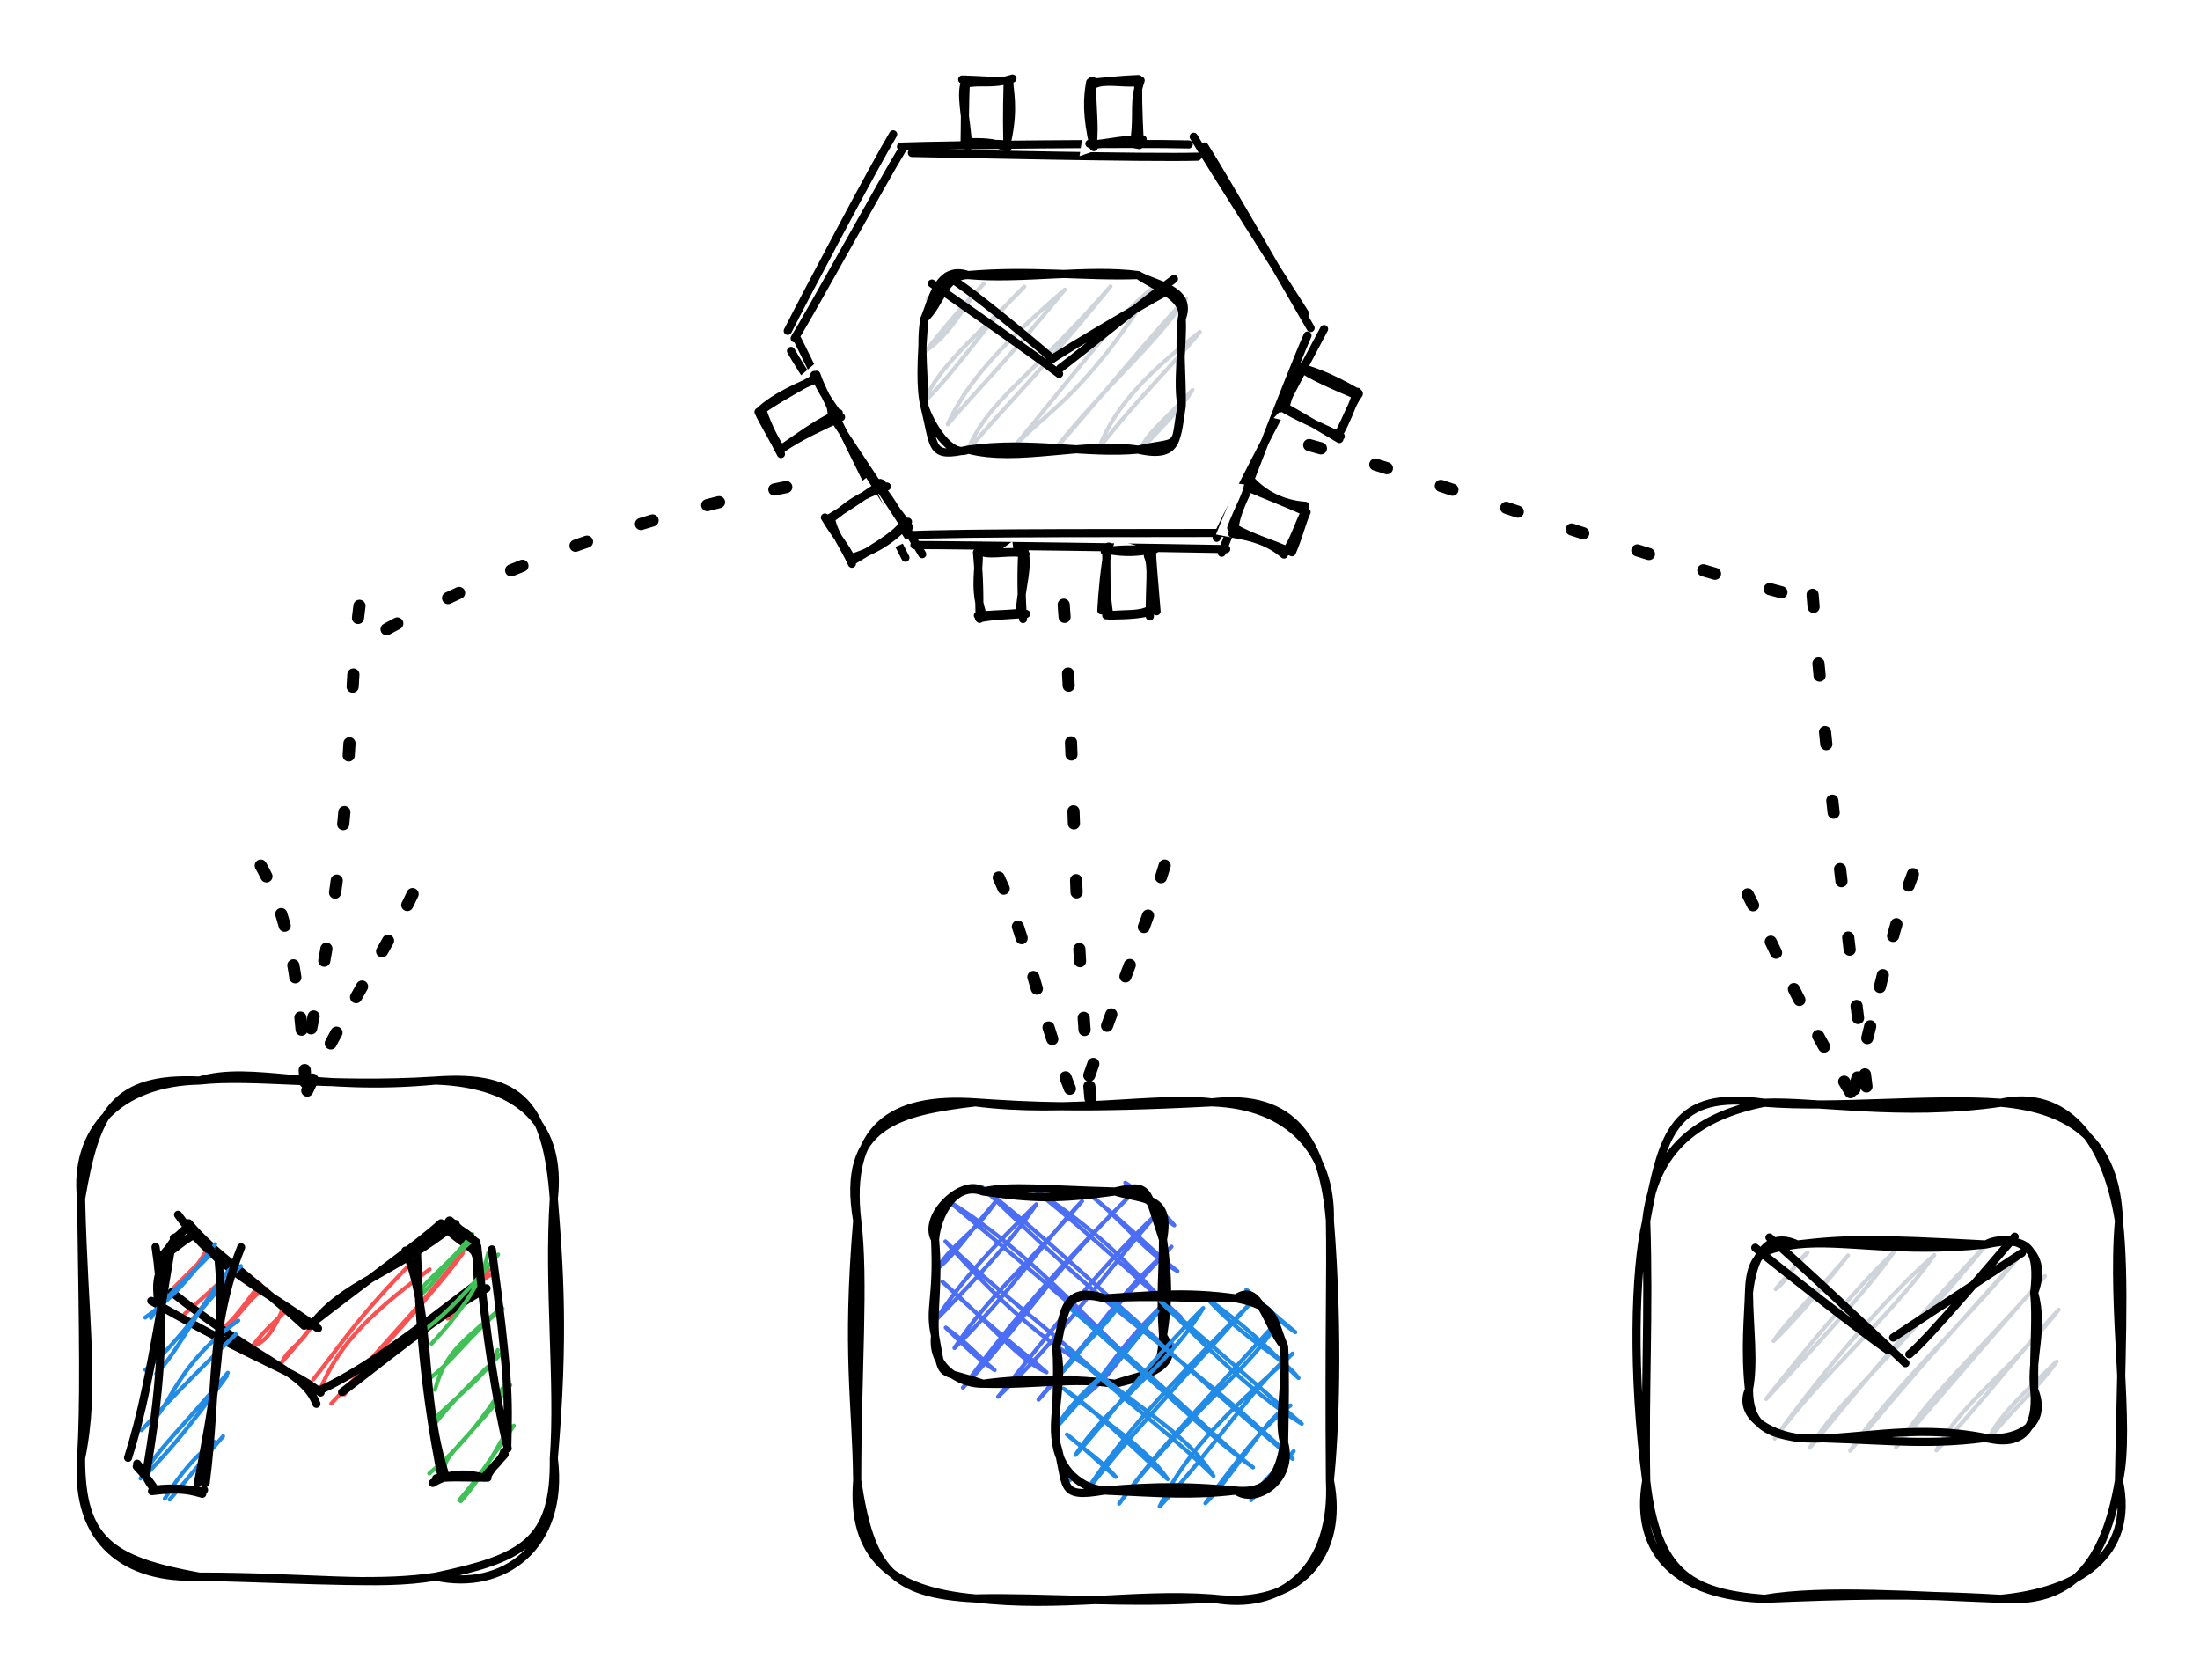 <svg version="1.1" xmlns="http://www.w3.org/2000/svg" viewBox="0 0 271.278 207.142" width="271.278" height="207.142">
  <!-- svg-source:excalidraw -->

  <defs>
    <style class="style-fonts">
      @font-face {
      font-family: "Virgil";
      src: url("https://excalidraw.com/Virgil.woff2");
      }
      @font-face {
      font-family: "Cascadia";
      src: url("https://excalidraw.com/Cascadia.woff2");
      }
    </style>
  </defs>
  <rect x="0" y="0" width="271.278" height="207.142" fill="#ffffff"></rect><g stroke-linecap="round" transform="translate(113.989 33.918) rotate(0 15.863 10.758)"><path d="M0.38 2.98 C0.38 2.98, 0.38 2.98, 0.38 2.98 M0.38 2.98 C0.38 2.98, 0.38 2.98, 0.38 2.98 M0.12 9.38 C3.7 6.93, 4.76 3.56, 7.33 1.07 M0.12 9.38 C2.01 7.11, 4.4 4.03, 7.33 1.07 M-0.15 15.77 C1.98 10.88, 6.76 7.26, 12.32 1.43 M-0.15 15.77 C4.61 11.1, 7.53 5.95, 12.32 1.43 M2.87 18.4 C4.84 14.1, 8.24 9.6, 17.31 1.79 M2.87 18.4 C6.07 14.64, 9.84 10.96, 17.31 1.79 M5.24 21.78 C7.92 15.27, 12.81 13.02, 22.95 1.4 M5.24 21.78 C9.86 16.14, 13.65 12.84, 22.95 1.4 M10.88 21.38 C14.81 16.91, 19.4 15.3, 27.94 1.76 M10.88 21.38 C18.05 12.74, 23.67 5.18, 27.94 1.76 M15.87 21.74 C22.19 13.73, 28.22 8.88, 32.27 2.87 M15.87 21.74 C21.31 15.62, 27.82 7.55, 32.27 2.87 M21.51 21.35 C23.59 15.85, 28.11 11.61, 33.97 7.01 M21.51 21.35 C26.22 15.29, 30.87 10.86, 33.97 7.01 M26.5 21.71 C27.63 19.19, 29.94 17.66, 33.06 14.16 M26.5 21.71 C28.79 19.23, 31.63 16.52, 33.06 14.16" stroke="#ced4da" stroke-width="0.5" fill="none"></path><path d="M5.38 0 M5.38 0 C11.9 0.61, 20.17 -0.83, 26.35 0 M5.38 0 C13.02 -0.69, 19.81 0.24, 26.35 0 M26.35 0 C28.37 1.24, 33.16 1.67, 31.73 5.38 M26.35 0 C28.47 1.47, 32.39 2.81, 31.73 5.38 M31.73 5.38 C31.9 8.26, 31.1 13.69, 31.73 16.14 M31.73 5.38 C31.37 9.08, 31.79 12.4, 31.73 16.14 M31.73 16.14 C30.89 19.54, 31.88 22.79, 26.35 21.52 M31.73 16.14 C30.89 21.81, 31.42 20.35, 26.35 21.52 M26.35 21.52 C19.53 20.52, 11.54 23.15, 5.38 21.52 M26.35 21.52 C19.99 22.13, 13.09 20.4, 5.38 21.52 M5.38 21.52 C0.62 22.6, 1.3 21.36, 0 16.14 M5.38 21.52 C3.18 22.61, 0.64 18.24, 0 16.14 M0 16.14 C0.03 13.32, -0.57 8.34, 0 5.38 M0 16.14 C-0.51 13.99, -0.44 10.66, 0 5.38 M0 5.38 C0.89 3.42, 1.65 -1.33, 5.38 0 M0 5.38 C2.03 3.56, 2.35 0.03, 5.38 0" stroke="#000000" stroke-width="1" fill="none"></path></g><g stroke-linecap="round"><g transform="translate(115.447 34.647) rotate(0 7.306 5.437)"><path d="M-0.54 0.31 C2.11 2.14, 12.61 9.48, 15.15 11.45 M1.38 -0.57 C3.96 0.85, 12.24 7.77, 14.31 9.59" stroke="#000000" stroke-width="1" fill="none"></path></g></g><g stroke-linecap="round"><g transform="translate(130.399 45.223) rotate(0 6.689 -5.309)"><path d="M0.31 0.2 C2.62 -1.51, 11.91 -9.07, 14.36 -10.82 M-0.99 -0.74 C1.17 -2.22, 11.04 -8.05, 13.68 -9.41" stroke="#000000" stroke-width="1" fill="none"></path></g></g><g stroke-linecap="round"><g transform="translate(112.246 18.348) rotate(0 17.13 0.203)"><path d="M0.2 0.51 C6.19 0.62, 29.46 1.14, 35.41 0.97 M-1.15 -0.27 C4.71 -0.49, 28.27 -0.7, 34.34 -0.54" stroke="#000000" stroke-width="1" fill="none"></path></g></g><g stroke-linecap="round"><g transform="translate(112.246 67.443) rotate(0 19.137 -0.738)"><path d="M0.51 -0.24 C6.95 -0.23, 32.79 0.14, 38.96 0.26 M-0.69 -1.42 C5.67 -1.81, 32.4 -1.69, 38.62 -1.73" stroke="#000000" stroke-width="1" fill="none"></path></g></g><g stroke-linecap="round"><g transform="translate(111.888 67.622) rotate(0 -6.262 -12.291)"><path d="M-0.24 1.15 C-2.53 -3.22, -11.36 -21.4, -13.54 -25.74 M1.83 0.71 C-0.61 -3.53, -11.74 -19.75, -14.35 -24.35" stroke="#000000" stroke-width="1" fill="none"></path></g></g><g stroke-linecap="round"><g transform="translate(96.837 41.462) rotate(0 7.35 -12.323)"><path d="M1.15 0.26 C3.47 -3.54, 12.04 -19.15, 14.4 -23.02 M0.3 -0.66 C2.39 -4.8, 10.87 -20.84, 13.3 -24.9" stroke="#000000" stroke-width="1" fill="none"></path></g></g><g stroke-linecap="round"><g transform="translate(148.261 18.348) rotate(0 6.143 10.305)"><path d="M0.26 -0.29 C2.52 3.2, 11.16 18.33, 13.35 22.1 M-1.07 -1.49 C1.1 2.16, 10.31 16.64, 12.65 20.29" stroke="#000000" stroke-width="1" fill="none"></path></g></g><g stroke-linecap="round"><g transform="translate(161.52 40.925) rotate(0 -4.873 13.438)"><path d="M-0.29 0.45 C-2.3 4.95, -9.14 22.91, -10.87 27.23 M1.75 -0.35 C-0.46 3.76, -9.38 20.74, -11.5 25.39" stroke="#000000" stroke-width="1" fill="none"></path></g></g><g stroke-linecap="round" transform="translate(118.746 10.067) rotate(0 2.893 3.902)"><path d="M-0.33 -0.3 L6.74 1.05 L4.3 6.39 L-0.45 6.23" stroke="none" stroke-width="0" fill="#ffffff"></path><path d="M0.29 0.26 C2.26 -0.17, 3.53 0.45, 6.1 -0.38 M-0.1 -0.26 C2.11 -0.22, 3.81 0.01, 5.57 -0.15 M5.73 0.18 C5.67 0.94, 6.35 3.2, 5.47 7.24 M5.51 -0.09 C5.48 1.55, 5.38 3.38, 5.47 7.86 M5.47 8.23 C3.8 7.33, 2.33 7.49, 0.31 7.45 M5.56 7.8 C4.22 7.55, 1.98 7.73, 0.04 7.73 M0.63 8 C0.4 4.25, -0.45 1.51, 0.35 -0.26 M0.19 7.84 C0.25 5.66, 0.2 2.67, 0.36 0" stroke="#000000" stroke-width="1" fill="none"></path></g><g stroke-linecap="round" transform="translate(134.692 10) rotate(0 2.893 3.835)"><path d="M-0.3 0.95 L6.84 -1.48 L4.37 7.22 L-1.58 9.25" stroke="none" stroke-width="0" fill="#ffffff"></path><path d="M0.26 0.4 C1.45 -0.22, 3.66 0.29, 5.41 0.16 M-0.26 0.22 C1.64 0.05, 3.77 -0.19, 5.64 -0.25 M5.96 -0.08 C5.05 2.58, 5.63 3.69, 5.23 7.11 M5.7 -0.25 C5.6 1.47, 5.65 3.34, 5.84 7.5 M6.21 7.17 C3.09 7.16, 0.98 7.95, -0.36 7.72 M5.78 7.89 C3.85 7.38, 2.36 7.66, -0.07 7.87 M0.19 8.14 C-0.74 4.26, -0.61 1.95, -0.26 0.13 M0.03 7.94 C0.38 5.35, -0.12 2.97, 0 -0.06" stroke="#000000" stroke-width="1" fill="none"></path></g><g stroke-linecap="round" transform="translate(120.529 68.165) rotate(0 2.893 3.902)"><path d="M0.95 1.05 L4.3 -1.42 L5.33 6.23 L1.58 6.14" stroke="none" stroke-width="0" fill="#ffffff"></path><path d="M0.4 -0.15 C1.76 0.44, 4.23 -0.4, 5.94 0.16 M0.22 -0.25 C1.53 0.04, 2.79 -0.09, 5.54 -0.11 M5.7 -0.73 C6.37 1.98, 5.46 3.67, 5.22 7.32 M5.53 -0.23 C5.37 2.56, 5.41 5.51, 5.62 8.16 M5.29 7.37 C3.96 7.57, 3.41 7.49, 0.05 7.73 M6.01 7.53 C3.57 7.71, 1.88 7.73, 0.2 8.08 M0.48 7.13 C-0.44 4.19, 0.29 1.39, 0.14 0.23 M0.27 8.14 C0.18 5.86, 0.33 4.28, -0.06 -0.06" stroke="#000000" stroke-width="1" fill="none"></path></g><g stroke-linecap="round" transform="translate(136.475 67.963) rotate(0 2.893 3.835)"><path d="M1.05 -1.48 L4.37 -0.45 L4.21 9.25 L-1.66 8.22" stroke="none" stroke-width="0" fill="#ffffff"></path><path d="M-0.15 -0.19 C2.49 0.28, 3.67 0.12, 5.94 -0.23 M-0.25 0.03 C1.52 -0.26, 2.92 -0.29, 5.67 -0.08 M5.07 0.58 C5.67 1.93, 5.25 3.94, 5.31 8.05 M5.56 -0.36 C5.6 1.44, 5.82 3.35, 6.14 7.41 M5.35 7.19 C4.09 7.93, 2.59 7.67, -0.07 7.91 M5.51 7.42 C4.42 7.75, 3.16 7.91, 0.28 7.94 M-0.67 7.3 C-0.55 5.1, -0.28 1.97, 0.23 -0.57 M0.33 7.89 C-0.18 5.35, -0.01 2.26, -0.06 0.18" stroke="#000000" stroke-width="1" fill="none"></path></g><g stroke-linecap="round" transform="translate(153.671 60.127) rotate(293.631 2.893 3.902)"><path d="M-1.48 -1.42 L5.33 -1.58 L7.37 6.14 L0.55 7.52" stroke="none" stroke-width="0" fill="#ffffff"></path><path d="M-0.19 0.47 C2.31 -0.36, 4.14 0.17, 5.55 -0.2 M0.03 -0.02 C1 -0.1, 2.17 -0.06, 5.7 -0.02 M6.38 -0.14 C5.46 1.95, 5.21 4.56, 6.18 7.25 M5.42 -0.17 C5.41 2.22, 5.57 4.68, 5.52 7.59 M5.31 7.52 C3.94 7.41, 1.52 7.69, 0.24 7.34 M5.54 7.71 C4.1 7.68, 2.53 8.03, 0.27 8.04 M-0.38 7.26 C0.3 5.01, 0.09 2.97, -0.58 0.38 M0.22 7.63 C0.31 5.4, -0.12 2.92, 0.19 0.21" stroke="#000000" stroke-width="1" fill="none"></path></g><g stroke-linecap="round" transform="translate(159.816 45.478) rotate(293.631 2.893 3.835)"><path d="M-1.42 -0.45 L4.21 1.58 L4.13 8.22 L-0.28 6.43" stroke="none" stroke-width="0" fill="#ffffff"></path><path d="M0.47 0.32 C1.76 0.18, 4.44 -0.21, 5.58 -0.52 M-0.02 -0.21 C2.03 -0.26, 4.25 -0.09, 5.77 0.07 M5.65 -0.31 C5.16 1.66, 5.24 4.82, 5.24 7.5 M5.61 -0.32 C5.79 1.63, 6.09 3.34, 5.58 7.95 M5.51 7.98 C4.19 7.67, 3.24 7.86, -0.46 7.66 M5.69 7.71 C3.53 7.82, 1.7 7.89, 0.23 7.74 M-0.54 8.01 C-0.19 5.04, 0.3 1.57, 0.37 0.07 M-0.17 8.03 C-0.06 4.77, -0.12 2.19, 0.2 -0.28" stroke="#000000" stroke-width="1" fill="none"></path></g><g stroke-linecap="round" transform="translate(105.698 135.928) rotate(0 29.144 30.582)"><path d="M14.57 0 M14.57 0 C25.77 1.46, 37.24 -0.82, 43.72 0 M14.57 0 C21.35 0.45, 27.55 0.84, 43.72 0 M43.72 0 C53.32 0.32, 58.5 6.1, 58.29 14.57 M43.72 0 C53.96 -1.19, 57.5 4.97, 58.29 14.57 M58.29 14.57 C59.42 28.93, 58.89 40.96, 58.29 46.59 M58.29 14.57 C58.42 21.3, 58.15 28.15, 58.29 46.59 M58.29 46.59 C58.85 57.31, 52.53 62.88, 43.72 61.16 M58.29 46.59 C60.14 55.83, 54.48 62.46, 43.72 61.16 M43.72 61.16 C34.13 60.46, 25.02 62.4, 14.57 61.16 M43.72 61.16 C33.9 61.9, 22.8 60.95, 14.57 61.16 M14.57 61.16 C4.24 60.63, 1.65 57.54, 0 46.59 M14.57 61.16 C4.09 60.22, -0.75 55.94, 0 46.59 M0 46.59 C-0.11 36.92, -1.38 31.03, 0 14.57 M0 46.59 C0 33.42, 0.92 21.75, 0 14.57 M0 14.57 C-1.31 3.13, 4.19 -0.71, 14.57 0 M0 14.57 C-2.08 2.68, 5.24 1.12, 14.57 0" stroke="#000000" stroke-width="1" fill="none"></path></g><g stroke-linecap="round" transform="translate(115.299 146.915) rotate(0 14.055 11.85)"><path d="M0.55 3.13 C0.55 3.13, 0.55 3.13, 0.55 3.13 M0.55 3.13 C0.55 3.13, 0.55 3.13, 0.55 3.13 M0.29 9.53 C1.91 6.55, 4.77 5.35, 7.5 1.22 M0.29 9.53 C2.59 7.65, 4.23 4.97, 7.5 1.22 M0.03 15.92 C3.33 10.88, 6.8 7.17, 12.49 1.58 M0.03 15.92 C5.23 10.59, 9.26 6.3, 12.49 1.58 M2.39 19.3 C6.63 12.79, 11.38 9.14, 18.13 1.19 M2.39 19.3 C8.72 13.17, 13.73 5.73, 18.13 1.19 M3.44 24.19 C10.22 17.05, 13.63 10.78, 23.78 0.79 M3.44 24.19 C8.33 17.48, 14.28 10.2, 23.78 0.79 M7.77 25.31 C15.74 17.78, 19.08 12.26, 27.45 2.66 M7.77 25.31 C13.9 17.85, 19.66 9.98, 27.45 2.66 M12.76 25.67 C19.64 18.11, 21.11 14.16, 29.16 6.8 M12.76 25.67 C16.22 21.48, 20.68 15.7, 29.16 6.8 M18.4 25.27 C21.74 22.76, 23.3 19.68, 28.9 13.2 M18.4 25.27 C21.29 22.4, 22.35 19.32, 28.9 13.2 M24.04 24.88 C25.94 22.92, 26.25 21.36, 29.29 18.84 M24.04 24.88 C25.61 22.53, 27.91 20.6, 29.29 18.84 M1.71 22.42 C1.71 22.42, 1.71 22.42, 1.71 22.42 M1.71 22.42 C1.71 22.42, 1.71 22.42, 1.71 22.42 M7.35 22.02 C4.6 20.22, 2.4 17.75, 1.32 16.78 M7.35 22.02 C5.86 20.86, 4.17 18.77, 1.32 16.78 M13.75 22.29 C10.15 20.64, 7.43 16.87, 0.92 11.13 M13.75 22.29 C11.37 20.12, 7.96 17.82, 0.92 11.13 M19.4 21.89 C13.05 18.28, 7.82 13.44, 1.28 6.15 M19.4 21.89 C14.42 17.23, 6.97 11.75, 1.28 6.15 M24.28 20.84 C18.51 15.57, 11.52 7.33, 1.64 1.16 M24.28 20.84 C19.76 16.56, 15.22 12.49, 1.64 1.16 M29.17 19.79 C22.6 15.13, 15.92 9.25, 5.78 -0.55 M29.17 19.79 C20.71 12.53, 13.58 5.53, 5.78 -0.55 M30.29 15.46 C25.57 11.36, 22.64 6.48, 12.17 -0.29 M30.29 15.46 C25.23 11.03, 20.71 6.61, 12.17 -0.29 M29.89 9.82 C25.5 7.24, 23.45 3.72, 18.57 -0.02 M29.89 9.82 C27.56 8.06, 24.26 4.51, 18.57 -0.02 M29.5 4.17 C27.52 1.73, 25.12 0.91, 23.46 -1.08 M29.5 4.17 C26.85 2.56, 25.36 0.06, 23.46 -1.08" stroke="#4c6ef5" stroke-width="0.5" fill="none"></path><path d="M5.93 0 M5.93 0 C12.23 0.94, 15.41 0.96, 22.19 0 M5.93 0 C9.35 -0.77, 13.63 -0.22, 22.19 0 M22.19 0 C25.9 1.13, 29.12 0.46, 28.11 5.93 M22.19 0 C26.58 -1.02, 26.02 -0.29, 28.11 5.93 M28.11 5.93 C28.75 10.57, 28.8 13.58, 28.11 17.78 M28.11 5.93 C28.12 9.55, 27.73 12.82, 28.11 17.78 M28.11 17.78 C27.79 23, 26.84 22.11, 22.19 23.7 M28.11 17.78 C30.16 20.94, 27.69 22.42, 22.19 23.7 M22.19 23.7 C16.9 22.87, 12.79 23.89, 5.93 23.7 M22.19 23.7 C17.76 23.12, 11.06 22.94, 5.93 23.7 M5.93 23.7 C0.07 21.72, 1.04 23.32, 0 17.78 M5.93 23.7 C3.53 23.79, -0.49 21.98, 0 17.78 M0 17.78 C-0.8 14.36, 0.37 13.33, 0 5.93 M0 17.78 C-0.27 14.32, 0.49 11.49, 0 5.93 M0 5.93 C0.23 3.06, 2.34 -1.35, 5.93 0 M0 5.93 C-1.67 2.97, 3.65 -1.87, 5.93 0" stroke="#000000" stroke-width="1" fill="none"></path></g><g stroke-linecap="round" transform="translate(130.232 160.092) rotate(0 14.055 11.85)"><path d="M0.55 3.13 C0.55 3.13, 0.55 3.13, 0.55 3.13 M0.55 3.13 C0.55 3.13, 0.55 3.13, 0.55 3.13 M0.29 9.53 C2.51 6.61, 6.5 2.95, 7.5 1.22 M0.29 9.53 C2.39 7.59, 3.7 5.11, 7.5 1.22 M0.03 15.92 C2.82 10.95, 6.95 9.58, 12.49 1.58 M0.03 15.92 C2.88 12.6, 6.79 8.6, 12.49 1.58 M2.39 19.3 C6.57 12.78, 13.62 8.77, 18.13 1.19 M2.39 19.3 C7.03 14.25, 10.38 9.01, 18.13 1.19 M3.44 24.19 C8.13 16.86, 13.71 10.97, 23.78 0.79 M3.44 24.19 C8.46 17.7, 12.93 12.91, 23.78 0.79 M7.77 25.31 C15.32 14.99, 24.86 7.84, 27.45 2.66 M7.77 25.31 C12.23 19.15, 16.26 14.91, 27.45 2.66 M12.76 25.67 C16.88 17, 24.61 11.29, 29.16 6.8 M12.76 25.67 C19.58 18.41, 24.82 10.07, 29.16 6.8 M18.4 25.27 C22.47 21.18, 25.98 14.27, 28.9 13.2 M18.4 25.27 C22.31 19.9, 26.01 15.24, 28.9 13.2 M24.04 24.88 C25.57 22.17, 27.48 20.97, 29.29 18.84 M24.04 24.88 C25.3 23.31, 26.98 21.69, 29.29 18.84 M1.71 22.42 C1.71 22.42, 1.71 22.42, 1.71 22.42 M1.71 22.42 C1.71 22.42, 1.71 22.42, 1.71 22.42 M7.35 22.02 C5.74 20.08, 3.43 18.66, 1.32 16.78 M7.35 22.02 C5.59 20.48, 2.82 17.89, 1.32 16.78 M13.75 22.29 C11 18.28, 6.3 15.5, 0.92 11.13 M13.75 22.29 C9.32 18.31, 4.57 13.52, 0.92 11.13 M19.4 21.89 C16.03 16.62, 11.11 14.32, 1.28 6.15 M19.4 21.89 C14.71 17.2, 9.37 13.42, 1.28 6.15 M24.28 20.84 C18.88 17.17, 10.83 8.99, 1.64 1.16 M24.28 20.84 C19.83 17.59, 15.32 12.22, 1.64 1.16 M29.17 19.79 C20.22 11.12, 10.5 4.36, 5.78 -0.55 M29.17 19.79 C21.61 13.47, 14.21 6.64, 5.78 -0.55 M30.29 15.46 C23.77 11.58, 16.55 3.95, 12.17 -0.29 M30.29 15.46 C26.78 12.49, 23.05 9.15, 12.17 -0.29 M29.89 9.82 C27.94 8.05, 25.06 4.61, 18.57 -0.02 M29.89 9.82 C27.73 7.03, 23.73 5.59, 18.57 -0.02 M29.5 4.17 C27.63 2.94, 27.3 2.3, 23.46 -1.08 M29.5 4.17 C27.99 2.91, 25.64 0.95, 23.46 -1.08" stroke="#228be6" stroke-width="0.5" fill="none"></path><path d="M5.93 0 M5.93 0 C11.3 -0.34, 15.81 -0.91, 22.19 0 M5.93 0 C11.23 -0.39, 17.77 0.04, 22.19 0 M22.19 0 C27.26 1.01, 26.59 2.36, 28.11 5.93 M22.19 0 C25.12 -2.09, 25.85 3.22, 28.11 5.93 M28.11 5.93 C28.44 11.17, 27.26 15.05, 28.11 17.78 M28.11 5.93 C28.27 9.27, 28.19 13.31, 28.11 17.78 M28.11 17.78 C29.39 22.43, 24.54 25.48, 22.19 23.7 M28.11 17.78 C27.33 23.28, 24.86 23.93, 22.19 23.7 M22.19 23.7 C16.64 24.35, 13.08 24.02, 5.93 23.7 M22.19 23.7 C17.12 23.19, 12.41 23.09, 5.93 23.7 M5.93 23.7 C0 24.74, 1.6 23.08, 0 17.78 M5.93 23.7 C2.06 23.21, 0.26 20.17, 0 17.78 M0 17.78 C-0.65 14.36, 1.07 9.92, 0 5.93 M0 17.78 C-0.16 14.18, 0.33 9.56, 0 5.93 M0 5.93 C1.09 2.34, 0.62 -1.45, 5.93 0 M0 5.93 C0.99 3.65, 0.11 -2.14, 5.93 0" stroke="#000000" stroke-width="1" fill="none"></path></g><g stroke-linecap="round"><g transform="translate(22.833 151.613) rotate(0 16.491 9.826)" fill-rule="evenodd"><path d="M-1.49 1.36 C-1.49 1.36, -1.49 1.36, -1.49 1.36 M-1.49 1.36 C-1.49 1.36, -1.49 1.36, -1.49 1.36 M-3.55 8.76 C-0.01 6.88, 1.91 3.81, 2.52 2.72 M-2.91 8.89 C-1.82 7.49, 0.53 5.19, 3.04 2.82 M-0.06 10.38 C2.26 8.32, 4.25 6.7, 5.55 4.98 M0.93 11.02 C2.04 9.37, 4.05 7.63, 5.99 5.47 M3.6 13.17 C6.95 10.86, 7.74 8.19, 10.04 7.29 M3.92 12.72 C5.39 11.74, 6.51 10.45, 9.21 6.68 M8.3 14.35 C9.81 14.03, 11.1 12.26, 12.2 9.31 M7.88 15 C9.36 12.69, 11.26 11.22, 12.85 9.58 M11.99 16.29 C12.67 14.56, 14.85 13.92, 15.65 11.41 M11.69 16.61 C12.72 15.45, 13.93 14.04, 16.22 11.22 M16.65 19.66 C18.79 14.75, 21.75 11.06, 30.14 4.9 M15.78 18.49 C18.94 14.59, 21.17 10.82, 28.54 3.46 M19.65 20.32 C21.52 16.75, 27.9 11.08, 34.5 2.35 M18.01 21.45 C24.09 15.01, 31.44 6.82, 34.24 2.9 M32.77 11.05 C34.41 8.6, 36.02 6.57, 37.6 5.6 M32.34 10.97 C33.81 9.86, 34.75 8.06, 37.47 4.99" stroke="#fa5252" stroke-width="0.5" fill="none"></path><path d="M-0.88 -1.83 C4.07 5.11, 9.64 7.22, 16.38 12.18 M0.43 -0.78 C3.6 3.02, 7.4 5.18, 14.68 11.85 M15.59 11.83 C19.54 6.61, 25.41 5.6, 33.35 -0.69 M15.23 11.85 C22.42 6.24, 28.66 1.84, 31.55 -0.78 M32.29 -0.1 C32.94 0.68, 34.17 1.46, 35.8 2.7 M32.26 -0.54 C32.82 0.42, 33.98 0.91, 35.9 2.96 M35.51 2.44 C36.31 3.74, 35.88 4.69, 36.16 7.3 M35.97 2.83 C35.93 4.33, 36.24 5.89, 36.33 6.95 M37.16 7.24 C31.51 10.31, 23.4 16.98, 19.35 20.04 M35.88 6.75 C29.27 11.81, 22.55 17.05, 16.87 19.68 M16.18 21.48 C14.64 17.42, 9.55 16.58, -1.67 7.71 M16.7 20.09 C13.2 17.26, 9.12 16.43, -4.18 8.79 M-3.37 8.94 C-3.38 7.46, -3.77 6.43, -2.77 4.36 M-3.16 9.18 C-3.39 7.68, -3.04 6.03, -3.32 4.27 M-3.34 4.16 C-2.78 3.03, -2.25 2.39, -0.99 1.42 M-3.12 3.95 C-2.69 3.33, -2.19 2.44, -1.28 1.19 M-1.4 1.03 C-0.78 0.86, -0.44 0.21, 0.1 -0.1 M-1.22 1.14 C-0.92 0.72, -0.43 0.43, 0.01 -0.07" stroke="#000000" stroke-width="1" fill="none"></path></g></g><g stroke-linecap="round"><g transform="translate(53.952 182.248) rotate(0 2.35 -15.575)" fill-rule="evenodd"><path d="M-2.99 -27.77 C-2.99 -27.77, -2.99 -27.77, -2.99 -27.77 M-2.99 -27.77 C-2.99 -27.77, -2.99 -27.77, -2.99 -27.77 M-2.27 -22.82 C-1.32 -24.64, 1.5 -26.31, 4.3 -30.09 M-2.01 -22.64 C-0.18 -24.18, 0.97 -26.56, 4.19 -29.23 M-0.74 -16.57 C2.49 -20.03, 5.37 -23.76, 6.24 -27.75 M-2.18 -17.82 C0.2 -19.59, 2.33 -21.36, 7.47 -27.56 M-0.31 -10.89 C1.03 -15.84, 3.65 -17.21, 7.93 -21.06 M-1.67 -11.78 C1.79 -14.13, 4.13 -17.93, 8.02 -20.91 M-0.85 -6.83 C2.91 -10.65, 6.61 -13.1, 7.42 -15.79 M-0.89 -5.98 C1.67 -9.37, 4.42 -12.01, 8.41 -15.88 M0.92 -1.61 C1.15 -2.95, 5.06 -6.3, 8.97 -11.47 M-1.02 -0.57 C3.19 -4.07, 5.72 -7.55, 8.29 -11.47 M2.87 2.85 C5.77 -0.41, 7.59 -4.31, 8.98 -6.43 M2.67 2.72 C4.62 0.5, 6.58 -2.34, 9.41 -6.46" stroke="#40c057" stroke-width="0.5" fill="none"></path><path d="M-0.58 0.6 C1.59 -0.74, 3.85 -0.58, 5.71 -0.04 M-0.17 0.04 C1.85 -0.18, 2.98 -0.05, 6.17 -0.05 M5.99 -0.38 C6.55 -1.18, 7.92 -2.13, 8.19 -3.23 M6.2 -0.36 C6.77 -1.43, 7.7 -2.23, 8.28 -2.93 M8.6 -3.84 C8.76 -10.18, 8.78 -12.64, 6.7 -28.19 M8.65 -3.66 C7.35 -9.09, 6.05 -16.81, 4.9 -28.58 M4.51 -29.27 C3.76 -30.18, 1.91 -31.24, 1.52 -31.19 M4.81 -29.07 C4.14 -29.56, 3.36 -30.12, 1.51 -31.75 M1.44 -31.74 C0.55 -30.27, -1.07 -29.47, -2.88 -27.94 M1.18 -31.33 C-0.01 -30.29, -1.7 -28.93, -2.97 -28.09 M-3.96 -28.04 C-0.58 -20.25, -2.23 -10.22, 0.95 -0.38 M-2.55 -28.3 C-2.28 -19.78, -1.67 -10.92, 0.54 0.04 M0 0 C0 0, 0 0, 0 0 M0 0 C0 0, 0 0, 0 0" stroke="#000000" stroke-width="1" fill="none"></path></g></g><g stroke-linecap="round"><g transform="translate(25.161 183.707) rotate(0 -2.4 -15.734)" fill-rule="evenodd"><path d="M-4.58 -29.16 C-4.58 -29.16, -4.58 -29.16, -4.58 -29.16 M-4.58 -29.16 C-4.58 -29.16, -4.58 -29.16, -4.58 -29.16 M-7.25 -21.25 C-3.07 -24.16, -0.29 -28.13, 1.36 -30.29 M-6.54 -21.22 C-5.1 -23.56, -3 -25.12, 1.28 -29.53 M-5.9 -14.31 C-3.25 -16.92, -0.39 -23.15, 3.72 -27.88 M-7.24 -14.8 C-3.6 -17.59, -0.33 -22.84, 4.54 -27.6 M-6.33 -8.57 C-4.12 -10.46, -3.23 -15.62, 4.23 -20.88 M-7.72 -7.36 C-4.68 -10.58, -2.14 -13.32, 3.92 -19.19 M-7.83 -1.41 C-5.3 -5.53, -2.8 -7.5, 2.93 -14.44 M-6.96 -2.06 C-4.36 -4.86, -2.82 -6.41, 2.81 -14.05 M-4.85 1.09 C-3.1 -1.78, -0.88 -4.48, 1.36 -5.92 M-4.24 1.19 C-1.68 -1.74, 0.34 -4.34, 2.35 -6.61" stroke="#228be6" stroke-width="0.5" fill="none"></path><path d="M-0.22 0.48 C-1.57 0.11, -2.78 -0.31, -6.42 0.15 M-0.3 0.18 C-1.82 -0.06, -3.83 -0.34, -6.03 -0.03 M-6.26 -0.3 C-6.98 -1, -6.96 -1.68, -8.25 -3.23 M-6.16 -0.23 C-6.56 -0.83, -7.24 -1.79, -8.3 -2.89 M-7.14 -2.03 C-5.59 -11.07, -4.52 -20.59, -5.98 -29.94 M-9.37 -3.96 C-7.76 -9.1, -6.6 -14.21, -4.1 -29.64 M-4.56 -28.63 C-3.94 -30.11, -2.89 -30.39, -1.27 -31.48 M-5.01 -28.92 C-3.7 -29.55, -2.76 -30.66, -1.24 -31.44 M-1.49 -31.94 C0.2 -30.4, 1.89 -28.32, 2.34 -27.77 M-1.51 -31.61 C-0.33 -30.58, 0.92 -29.24, 2.73 -27.8 M4.57 -29.91 C0.53 -19.72, 1.71 -12.52, 0.2 -0.85 M1.79 -28.42 C2.66 -19.16, 1 -9.79, -0.76 -0.85 M0 0 C0 0, 0 0, 0 0 M0 0 C0 0, 0 0, 0 0" stroke="#000000" stroke-width="1" fill="none"></path></g></g><g stroke-linecap="round" transform="translate(10 133.24) rotate(0 29.144 30.582)"><path d="M14.57 0 M14.57 0 C21.18 -1.97, 28.84 1.43, 43.72 0 M14.57 0 C21.35 -0.74, 30.38 0.85, 43.72 0 M43.72 0 C54.44 0.38, 59.27 5.75, 58.29 14.57 M43.72 0 C54.26 -0.77, 57.42 2.98, 58.29 14.57 M58.29 14.57 C58.96 22.92, 59.6 31.52, 58.29 46.59 M58.29 14.57 C57.56 25.19, 58.99 37.49, 58.29 46.59 M58.29 46.59 C59.65 57.43, 52.04 63.01, 43.72 61.16 M58.29 46.59 C58.43 56.94, 54.36 58.91, 43.72 61.16 M43.72 61.16 C36.63 62.44, 27.5 61.14, 14.57 61.16 M43.72 61.16 C37.35 62.15, 30.18 61.59, 14.57 61.16 M14.57 61.16 C3.67 59.17, 0 56.76, 0 46.59 M14.57 61.16 C5.53 61.54, -0.75 56.92, 0 46.59 M0 46.59 C1.82 37.75, 0.36 29.84, 0 14.57 M0 46.59 C0.4 39.53, 0.27 32.44, 0 14.57 M0 14.57 C-0.92 6.23, 4.61 0.2, 14.57 0 M0 14.57 C1.82 3.99, 3.94 -0.49, 14.57 0" stroke="#000000" stroke-width="1" fill="none"></path></g><g stroke-linecap="round" transform="translate(215.66 153.445) rotate(0 17.584 11.925)"><path d="M1.59 1.38 C1.59 1.38, 1.59 1.38, 1.59 1.38 M1.59 1.38 C1.59 1.38, 1.59 1.38, 1.59 1.38 M3.29 5.51 C4.62 4.61, 5.54 2.42, 7.23 0.99 M3.29 5.51 C4.89 3.61, 6.2 2.06, 7.23 0.99 M3.03 11.91 C4.89 9.09, 9.39 4.84, 12.22 1.35 M3.03 11.91 C6.81 8.25, 10.09 3.95, 12.22 1.35 M2.11 19.06 C6.95 13.94, 14.28 6, 17.86 0.95 M2.11 19.06 C8.01 11.61, 13.73 4.87, 17.86 0.95 M3.17 23.95 C9.73 14.71, 17.76 5.72, 22.85 1.31 M3.17 23.95 C9.21 15.69, 16.92 9.59, 22.85 1.31 M7.5 25.07 C11.67 20.16, 19.06 10.71, 29.15 0.16 M7.5 25.07 C11.31 18.87, 17.01 14.98, 29.15 0.16 M12.48 25.43 C17.85 17.46, 26.24 10.05, 33.48 1.28 M12.48 25.43 C20.1 16.1, 26.59 9.03, 33.48 1.28 M18.13 25.03 C25.54 16.59, 29.51 11.75, 36.5 3.9 M18.13 25.03 C22.72 17.99, 28.26 13.39, 36.5 3.9 M23.11 25.39 C26.01 19.63, 32.71 15.12, 38.2 8.03 M23.11 25.39 C28.15 20.24, 32.99 13.76, 38.2 8.03 M29.41 24.24 C30.54 21.7, 32.39 19.68, 37.94 14.43 M29.41 24.24 C31.96 20.81, 35.92 17.45, 37.94 14.43" stroke="#ced4da" stroke-width="0.5" fill="none"></path><path d="M5.96 0 M5.96 0 C11.66 -0.62, 18.59 1.15, 29.21 0 M5.96 0 C12.15 -0.74, 15.82 -0.72, 29.21 0 M29.21 0 C34.65 -1.22, 35.8 0.65, 35.17 5.96 M29.21 0 C31.89 -1.52, 37.33 0.21, 35.17 5.96 M35.17 5.96 C36.43 10.43, 34.73 14, 35.17 17.89 M35.17 5.96 C35.49 9.03, 35.11 12.06, 35.17 17.89 M35.17 17.89 C37.13 22.77, 32.24 24.2, 29.21 23.85 M35.17 17.89 C35.5 21.07, 34.86 25.32, 29.21 23.85 M29.21 23.85 C19.81 21.95, 12.32 24.39, 5.96 23.85 M29.21 23.85 C21.35 24.94, 15.17 23.9, 5.96 23.85 M5.96 23.85 C2.5 23.25, 0.05 22.56, 0 17.89 M5.96 23.85 C2.18 23.28, -1.4 20.96, 0 17.89 M0 17.89 C0.66 14.49, 0.05 10.42, 0 5.96 M0 17.89 C-0.53 12.96, -0.08 8.8, 0 5.96 M0 5.96 C0.46 1.84, 2.08 -1.84, 5.96 0 M0 5.96 C0.12 0.4, 2.62 0.55, 5.96 0" stroke="#000000" stroke-width="1" fill="none"></path></g><g stroke-linecap="round"><g transform="translate(217.277 154.253) rotate(0 8.419 6.081)"><path d="M-0.84 -0.41 C1.65 1.69, 12.58 10.23, 15.52 12.23 M0.91 -1.67 C3.72 0.67, 15.14 11.43, 17.68 13.83" stroke="#000000" stroke-width="1" fill="none"></path></g></g><g stroke-linecap="round"><g transform="translate(233.851 165.976) rotate(0 7.53 -6.237)"><path d="M-0.41 -1.05 C2.23 -2.82, 12.92 -9.82, 15.47 -11.49 M1.58 1.01 C4.1 -1.07, 12.53 -11.15, 14.58 -13.49" stroke="#000000" stroke-width="1" fill="none"></path></g></g><g stroke-linecap="round" transform="translate(202.991 135.977) rotate(0 29.144 30.582)"><path d="M14.57 0 M14.57 0 C20.41 -0.32, 31.41 1.8, 43.72 0 M14.57 0 C23.55 0.71, 34.97 -0.64, 43.72 0 M43.72 0 C51.55 -1.72, 56.68 4.37, 58.29 14.57 M43.72 0 C52.52 0.78, 57.97 4.75, 58.29 14.57 M58.29 14.57 C57.33 25.51, 59.81 40.14, 58.29 46.59 M58.29 14.57 C59.1 22.11, 58.55 31.16, 58.29 46.59 M58.29 46.59 C56.54 56.9, 52.38 61.82, 43.72 61.16 M58.29 46.59 C60.27 55.75, 53.31 60.25, 43.72 61.16 M43.72 61.16 C32.49 60.5, 24.54 60.75, 14.57 61.16 M43.72 61.16 C33.37 60.79, 21.81 59.9, 14.57 61.16 M14.57 61.16 C4.13 60.85, -1.6 55.67, 0 46.59 M14.57 61.16 C5.48 60.42, 1.31 58.07, 0 46.59 M0 46.59 C-1.76 33.33, -1.42 20.7, 0 14.57 M0 46.59 C-0.2 35.24, 0.39 25.76, 0 14.57 M0 14.57 C1.02 5.51, 6.57 1.62, 14.57 0 M0 14.57 C2.01 3.73, 3.32 -1.59, 14.57 0" stroke="#000000" stroke-width="1" fill="none"></path></g><g stroke-linecap="round" transform="translate(95.534 46.989) rotate(419.099 2.893 3.902)"><path d="M-1.41 -1.86 L6.82 1.7 L6.57 8.71 L0.03 6.69" stroke="none" stroke-width="0" fill="#ffffff"></path><path d="M0.03 -0.43 C2.03 0, 4.6 0, 5.71 0.27 M-0.08 -0.2 C1.59 -0.07, 2.45 0.07, 5.75 -0.23 M5.5 -0.37 C5.24 2.55, 5.39 3.85, 5.63 7.73 M6.07 -0.35 C5.89 2.28, 5.47 4.61, 5.66 8.08 M6.17 8.34 C3.91 8.17, 1.41 8.2, 0.29 8.05 M5.75 8.04 C4.46 8.07, 2.84 8.06, 0.26 7.52 M0.31 7.97 C-0.38 5.24, 0.31 1.19, 0.4 0.38 M0.31 7.9 C0.19 6.15, 0.15 4.27, 0.32 -0.25" stroke="#000000" stroke-width="1" fill="none"></path></g><g stroke-linecap="round" transform="translate(103.953 60.6) rotate(419.099 2.893 3.835)"><path d="M-1.86 1.03 L7.48 0.78 L6.69 7.7 L-1.12 6.98" stroke="none" stroke-width="0" fill="#ffffff"></path><path d="M-0.43 -0.13 C1.44 0.29, 2.9 -0.08, 6.06 -0.39 M-0.2 0.24 C1.59 -0.22, 3.38 -0.02, 5.55 -0.2 M5.43 -0.61 C6.6 2.57, 6.11 5.91, 5.71 7.51 M5.44 0.17 C5.93 1.4, 6.07 3.17, 6.05 7.97 M6.32 7.98 C4.06 7.7, 1.96 8, 0.24 7.34 M6.02 7.75 C4.2 7.53, 2.32 7.92, -0.28 7.91 M0.16 7.26 C0.33 6.01, -0.72 4.2, 0.37 -0.61 M0.09 7.87 C0.1 5.45, -0.05 3.22, -0.25 -0.27" stroke="#000000" stroke-width="1" fill="none"></path></g><g stroke-linecap="round"><g transform="translate(130.211 74.434) rotate(0 2.598 30.564)"><path d="M0.95 0.13 C2.33 17.4, 1.92 36.83, 4.25 60.99" stroke="#000000" stroke-width="1.5" fill="none" stroke-dasharray="1.5 7"></path></g><g transform="translate(130.211 74.434) rotate(0 2.598 30.564)"><path d="M-7.06 33.77 C-3.44 41.44, -1.94 51.32, 2.73 62.31" stroke="#000000" stroke-width="1.5" fill="none" stroke-dasharray="1.5 5"></path></g><g transform="translate(130.211 74.434) rotate(0 2.598 30.564)"><path d="M13.4 32.29 C10.95 40.52, 6.41 50.84, 2.73 62.31" stroke="#000000" stroke-width="1.5" fill="none" stroke-dasharray="1.5 5"></path></g></g><g stroke-linecap="round"><g transform="translate(162.636 53.185) rotate(0 33.237 41.913)"><path d="M-1.2 1.69 C14.9 6.07, 31.66 13.14, 59.25 20.44 M60.87 20.15 C62.42 39.63, 64.43 55.79, 67.68 82.14" stroke="#000000" stroke-width="1.5" fill="none" stroke-dasharray="1.5 7"></path></g><g transform="translate(162.636 53.185) rotate(0 33.237 41.913)"><path d="M52.87 57.09 C55.9 63.05, 59.61 71.8, 65.82 81.94" stroke="#000000" stroke-width="1.5" fill="none" stroke-dasharray="1.5 5"></path></g><g transform="translate(162.636 53.185) rotate(0 33.237 41.913)"><path d="M73.24 54.6 C70.66 61.21, 68.77 70.64, 65.82 81.94" stroke="#000000" stroke-width="1.5" fill="none" stroke-dasharray="1.5 5"></path></g></g><g stroke-linecap="round"><g transform="translate(97.225 58.951) rotate(0 -30.264 37.63)"><path d="M-0.27 1.1 C-16.32 4.26, -35.49 10.74, -50.67 19.25 M-52.9 15.75 C-54.65 29.17, -53.01 43.11, -60.26 74.16" stroke="#000000" stroke-width="1.5" fill="none" stroke-dasharray="1.5 7"></path></g><g transform="translate(97.225 58.951) rotate(0 -30.264 37.63)"><path d="M-65.07 47.78 C-61 54.97, -60.12 64.98, -59.47 75.8" stroke="#000000" stroke-width="1.5" fill="none" stroke-dasharray="1.5 5"></path></g><g transform="translate(97.225 58.951) rotate(0 -30.264 37.63)"><path d="M-46.35 51.29 C-49.01 57.06, -54.83 65.81, -59.47 75.8" stroke="#000000" stroke-width="1.5" fill="none" stroke-dasharray="1.5 5"></path></g></g></svg>
